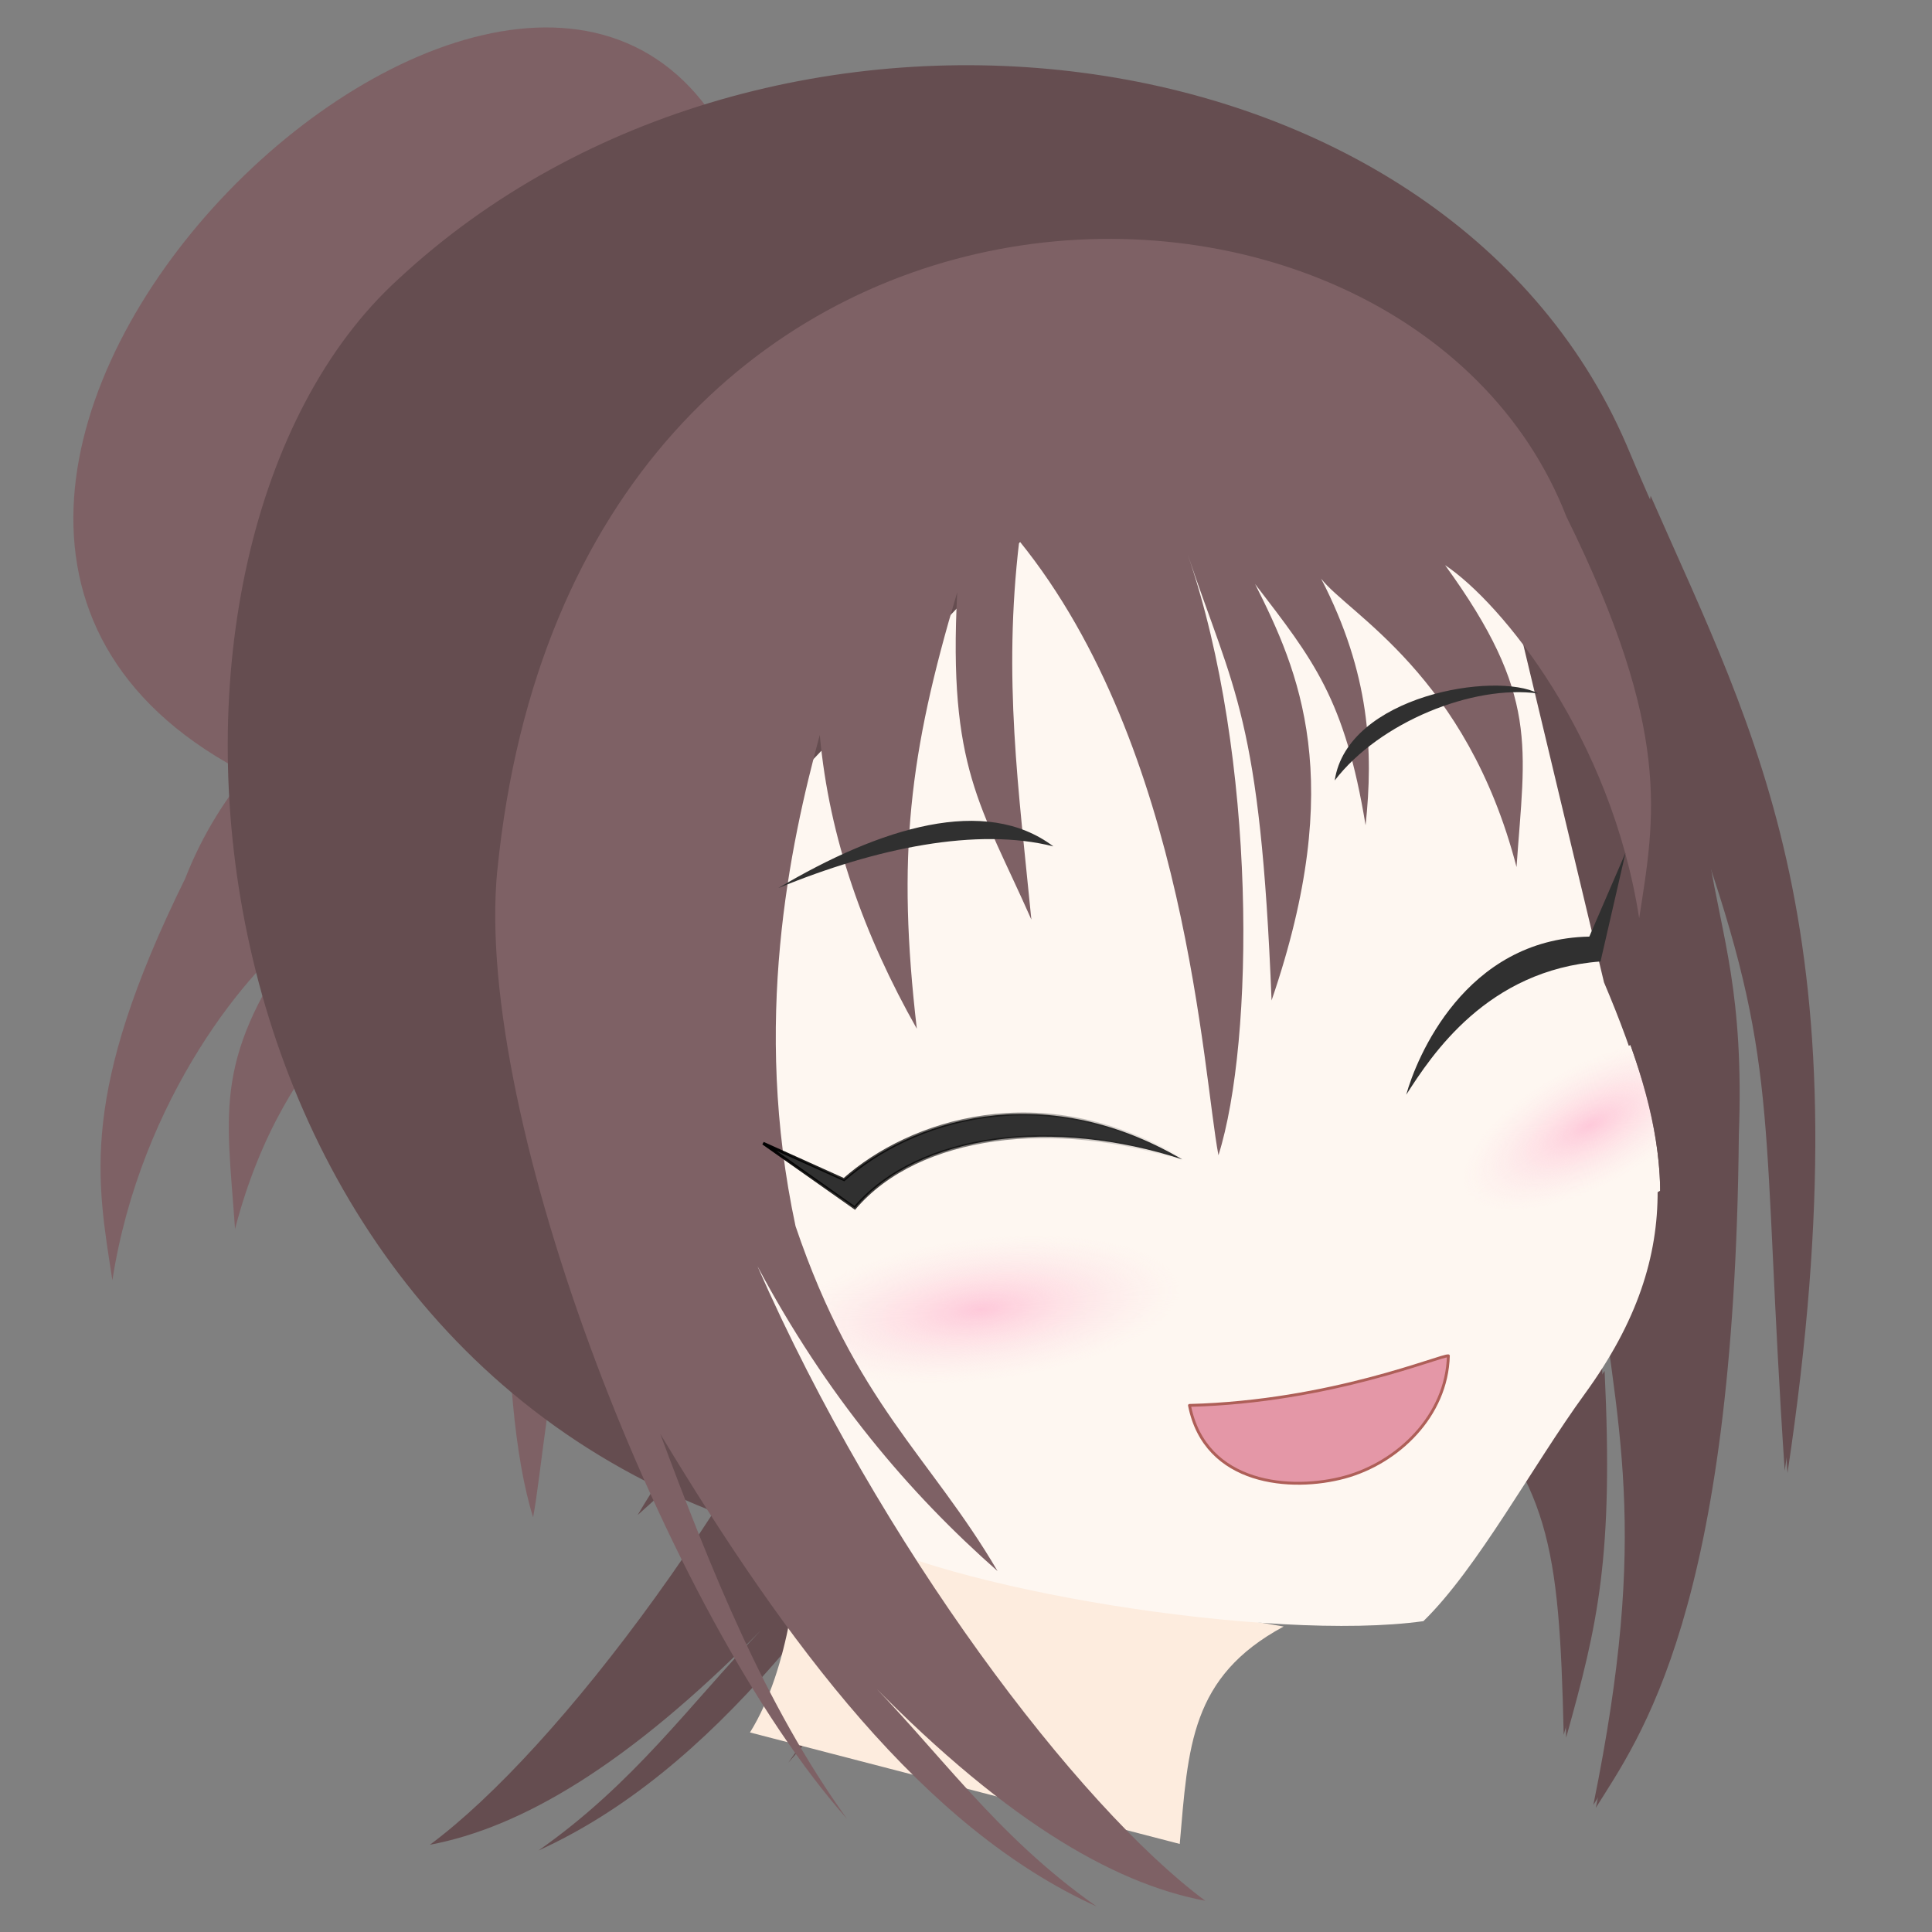 <svg width="16" height="16" version="1.1" viewBox="0 0 67.733 67.733" xmlns="http://www.w3.org/2000/svg" xmlns:cc="http://creativecommons.org/ns#" xmlns:dc="http://purl.org/dc/elements/1.1/" xmlns:rdf="http://www.w3.org/1999/02/22-rdf-syntax-ns#" xmlns:xlink="http://www.w3.org/1999/xlink">
  <rect x="0" y="0" width="67.733" height="67.733" fill="#808080" stroke="none"/>
  <defs>
    <linearGradient id="linearGradient897" x1="26.726" x2="41.474" y1="40.71" y2="40.71" gradientUnits="userSpaceOnUse">
      <stop offset="0"/>
      <stop stop-opacity="0" offset="1"/>
    </linearGradient>
    <radialGradient id="radialGradient991" cx="318.68" cy="134.66" r="35.122" gradientTransform="matrix(.199 .008 -.003 .071 -37.583 38.706)" gradientUnits="userSpaceOnUse" xlink:href="#linearGradient1099"/>
    <linearGradient id="linearGradient1099">
      <stop stop-color="#fec9da" offset="0"/>
      <stop stop-color="#fee2e6" stop-opacity="0" offset="1"/>
    </linearGradient>
    <radialGradient id="radialGradient991-7" cx="313.24" cy="136.73" r="35.122" gradientTransform="matrix(.141 .003 -.002 .06 -16.486 52.748)" gradientUnits="userSpaceOnUse" xlink:href="#linearGradient1099"/>
  </defs>
  <g fill="#7e6165" accentTint="fill">
    <path d="m9.221 27.402c2.769-16.385 9.611-19.072 16.177-22.684-7.712-13.663-35.358 13.675-16.177 22.684z"/>
    <path d="m22.453 21.066c-6.994 0.022-13.561 3.574-15.962 9.738-3.726 7.552-3.097 10.549-2.551 14.079 0.987-6.359 4.825-11.06 6.804-12.379-3.318 4.572-2.797 6.357-2.504 10.583 1.75-6.736 5.906-8.885 6.851-10.111-1.722 3.333-1.835 6.063-1.559 8.646 0.729-4.43 1.826-5.787 3.874-8.457-1.531 3.041-3.233 6.855-0.578 14.599 0.392-9.943 1.319-10.812 2.941-15.638-2.441 7.107-2.34 17.077-1.079 21.065 0.543-2.825 1.099-14.28 6.985-21.538 0.573 4.834 0.022 8.702-0.425 13.277 1.776-4.016 2.918-5.313 2.599-11.477 1.692 5.666 2.12 9.26 1.417 15.304 1.84-3.257 3.072-6.665 3.402-10.3 0.625 2.31 1.344 5.446 1.505 9.112 1.452-2.275 2.58-4.032 2.786-4.318 0.372-0.515 3.087-2.009 6.499-3.49-2.64-13.108-12.161-18.724-21.003-18.697z"/>
    <path d="m39.18 24.206c-2.737 3.013-5.943 6.456-9.058 9.775 0.027 2.196-0.154 4.559-0.685 7.041-2.098 6.2-4.721 8.064-7.083 12.094 3.128-2.758 6.002-6.154 8.419-10.691-4.314 9.819-11.21 18.913-15.702 22.25 3.18-0.599 6.926-2.768 11.605-7.518-2.497 2.602-4.439 5.362-7.796 7.718 6.073-2.756 10.852-9.191 15.301-16.571-1.782 4.766-3.651 9.474-6.548 13.497 6.308-7.104 13.103-24.58 12.261-33.241-0.153-1.54-0.397-2.988-0.714-4.355z" accentTintDarker="fill" fill="#654d50"/>
  </g>
  <path d="m45.002 57.024c-3.273 1.764-3.345 4.224-3.642 7.622l-15.067-3.909c1.42-2.272 1.697-5.846 1.737-6.815 0 0 0.033 0.067 0.033 0.033s-0.234 0.167-0.033 0.033c0.2-0.134 1.368-0.461 1.368-0.461 4.612 2.016 10.243 2.56 15.603 3.496z" fill="#fdecde"/>
  <g>
    <path d="m60.865 39.732c-0.154 16.683-3.488 21.114-5.005 23.547 1.984-9.753 0.85-13.103-1e-6 -19.938 0.824 10.267 0.309 12.663-1.039 17.481-0.157-6.772-0.504-8.756-3.969-12.568-8.017 1.789-14.533 6.957-24.052 5.368-20.919-6.512-23.135-34.45-12.835-43.837 12.991-12.081 36.605-9.146 43.05 5.792 3.928 9.394 8.585 15.826 5.554 35.984-0.813-12.131-0.178-14.007-2.74-21.545 0.446 2.803 1.224 4.744 1.037 9.715z" accentTintDarker="fill" fill="#654d50"/>
    <path d="m29.398 53.528c3.622 2.213 15.229 4.048 20.505 3.307 1.904-1.856 3.836-5.466 5.664-7.977 3.672-5.044 2.898-9.15 0.667-14.418l-3.591-15.025-15.119-2.268-14.741 15.497z" fill="#fef7f1"/>
    <path transform="scale(.265)" d="m215.7 138.26a9.553 25.329 60.515 0 0-9.16 4.82 9.553 25.329 60.515 0 0-14.111 19.826 9.553 25.329 60.515 0 0 27.209-5.383c-0.068-6.241-1.558-12.547-3.938-19.264z" fill="#fef7f1"/>
  </g>
  <path d="m50.778 47.533c-0.057 2.113-1.777 3.748-3.633 4.254-1.857 0.506-4.892 0.285-5.444-2.516 4.971-0.123 8.87-1.795 9.077-1.737z" fill="#e497a7" stroke="#ae5f58" stroke-linecap="round" stroke-linejoin="round" stroke-width=".1"/>
  <g>
    <path transform="matrix(.869 -.496 .516 .857 0 0)" d="m34.987 61.994a6.701 2.528 0 0 1-6.442 2.526 6.701 2.528 0 0 1-6.94-2.331 6.701 2.528 0 0 1 5.906-2.707 6.701 2.528 0 0 1 7.397 2.122" fill="url(#radialGradient991-7)" style="mix-blend-mode:normal"/>
    <path transform="matrix(.987 -.159 .183 .983 0 0)" d="m33.386 51.185a7.993 3.016 0 0 1-7.684 3.013 7.993 3.016 0 0 1-8.278-2.78 7.993 3.016 0 0 1 7.044-3.228 7.993 3.016 0 0 1 8.823 2.531" fill="url(#radialGradient991)" style="mix-blend-mode:normal"/>
  </g>
  <path transform="scale(.265)" d="m218.37 65.584-8.096 55.096 2.268 9.488c7.685 18.153 10.791 32.654 0.766 49.518 2.354 16.867 3.621 30.943-2.184 59.479 5.734-9.194 18.335-25.941 18.918-88.996 0.706-18.79-2.232-26.123-3.918-36.719 9.684 28.489 7.282 35.579 10.355 81.428 10.722-71.301-4.008-97.165-18.109-129.29zm-6.088 115.77c-0.7 1.093-1.449 2.196-2.262 3.312-2.554 3.507-5.169 7.588-7.805 11.686 3.901 8.13 4.596 17.101 4.979 33.529 4.219-15.077 6.27-23.929 5.088-48.527z" accentTintDarker="fill" fill="#654d50"/>
  <g>
    <path d="m17.433 30.523c-0.842 8.661 5.953 26.138 12.261 33.242-2.897-4.023-4.766-8.731-6.548-13.497 4.449 7.379 9.229 13.815 15.301 16.571-3.602-2.528-5.575-5.522-8.352-8.285 4.941 5.151 8.856 7.463 12.161 8.085-4.492-3.338-11.388-12.431-15.702-22.25 2.417 4.537 5.29 7.933 8.419 10.691-2.362-4.03-4.984-5.894-7.083-12.094-1.528-7.146-0.2-13.342 0.85-17.22 0.329 3.634 1.562 7.043 3.402 10.3-0.702-6.044-0.274-9.638 1.417-15.304-0.32 6.164 0.822 7.462 2.599 11.477-0.447-4.575-0.998-8.442-0.425-13.276 5.886 7.258 6.441 18.713 6.984 21.538 1.261-3.989 1.362-13.959-1.079-21.065 1.622 4.826 2.549 5.695 2.941 15.638 2.655-7.744 0.952-11.558-0.578-14.599 2.049 2.67 3.145 4.027 3.874 8.457 0.276-2.583 0.163-5.313-1.559-8.646 0.944 1.226 5.101 3.375 6.851 10.111 0.293-4.226 0.814-6.011-2.504-10.583 1.979 1.319 5.816 6.02 6.804 12.379 0.546-3.53 1.174-6.528-2.551-14.08-5.69-14.613-34.795-14.543-37.482 12.413z" fill="#7e6165" accentTint="fill"/>
  </g>
  <g fill="#303030">
    <path d="m49.3 38.38c0.354-1.277 2.052-5.46 6.419-5.544l1.27-2.94-0.877 3.812c-3.976 0.297-5.919 3.28-6.812 4.672z"/>
    <path d="m41.449 40.647c-4.975-2.914-9.571-1.318-11.859 0.709l-2.835-1.276 3.213 2.268c2.25-2.629 7.007-3.16 11.481-1.701z" stroke="url(#linearGradient897)" stroke-width=".1"/>
  </g>
  <g fill="#303030">
    <path d="m36.929 29.673c-2.384-1.798-6.047-0.672-9.645 1.462 3.454-1.421 6.987-2.136 9.645-1.462z"/>
    <path d="m46.793 27.362c0.448-2.982 5.649-3.836 7.137-3.048-2.282-0.322-5.573 1.004-7.137 3.048z"/>
  </g>
</svg>
